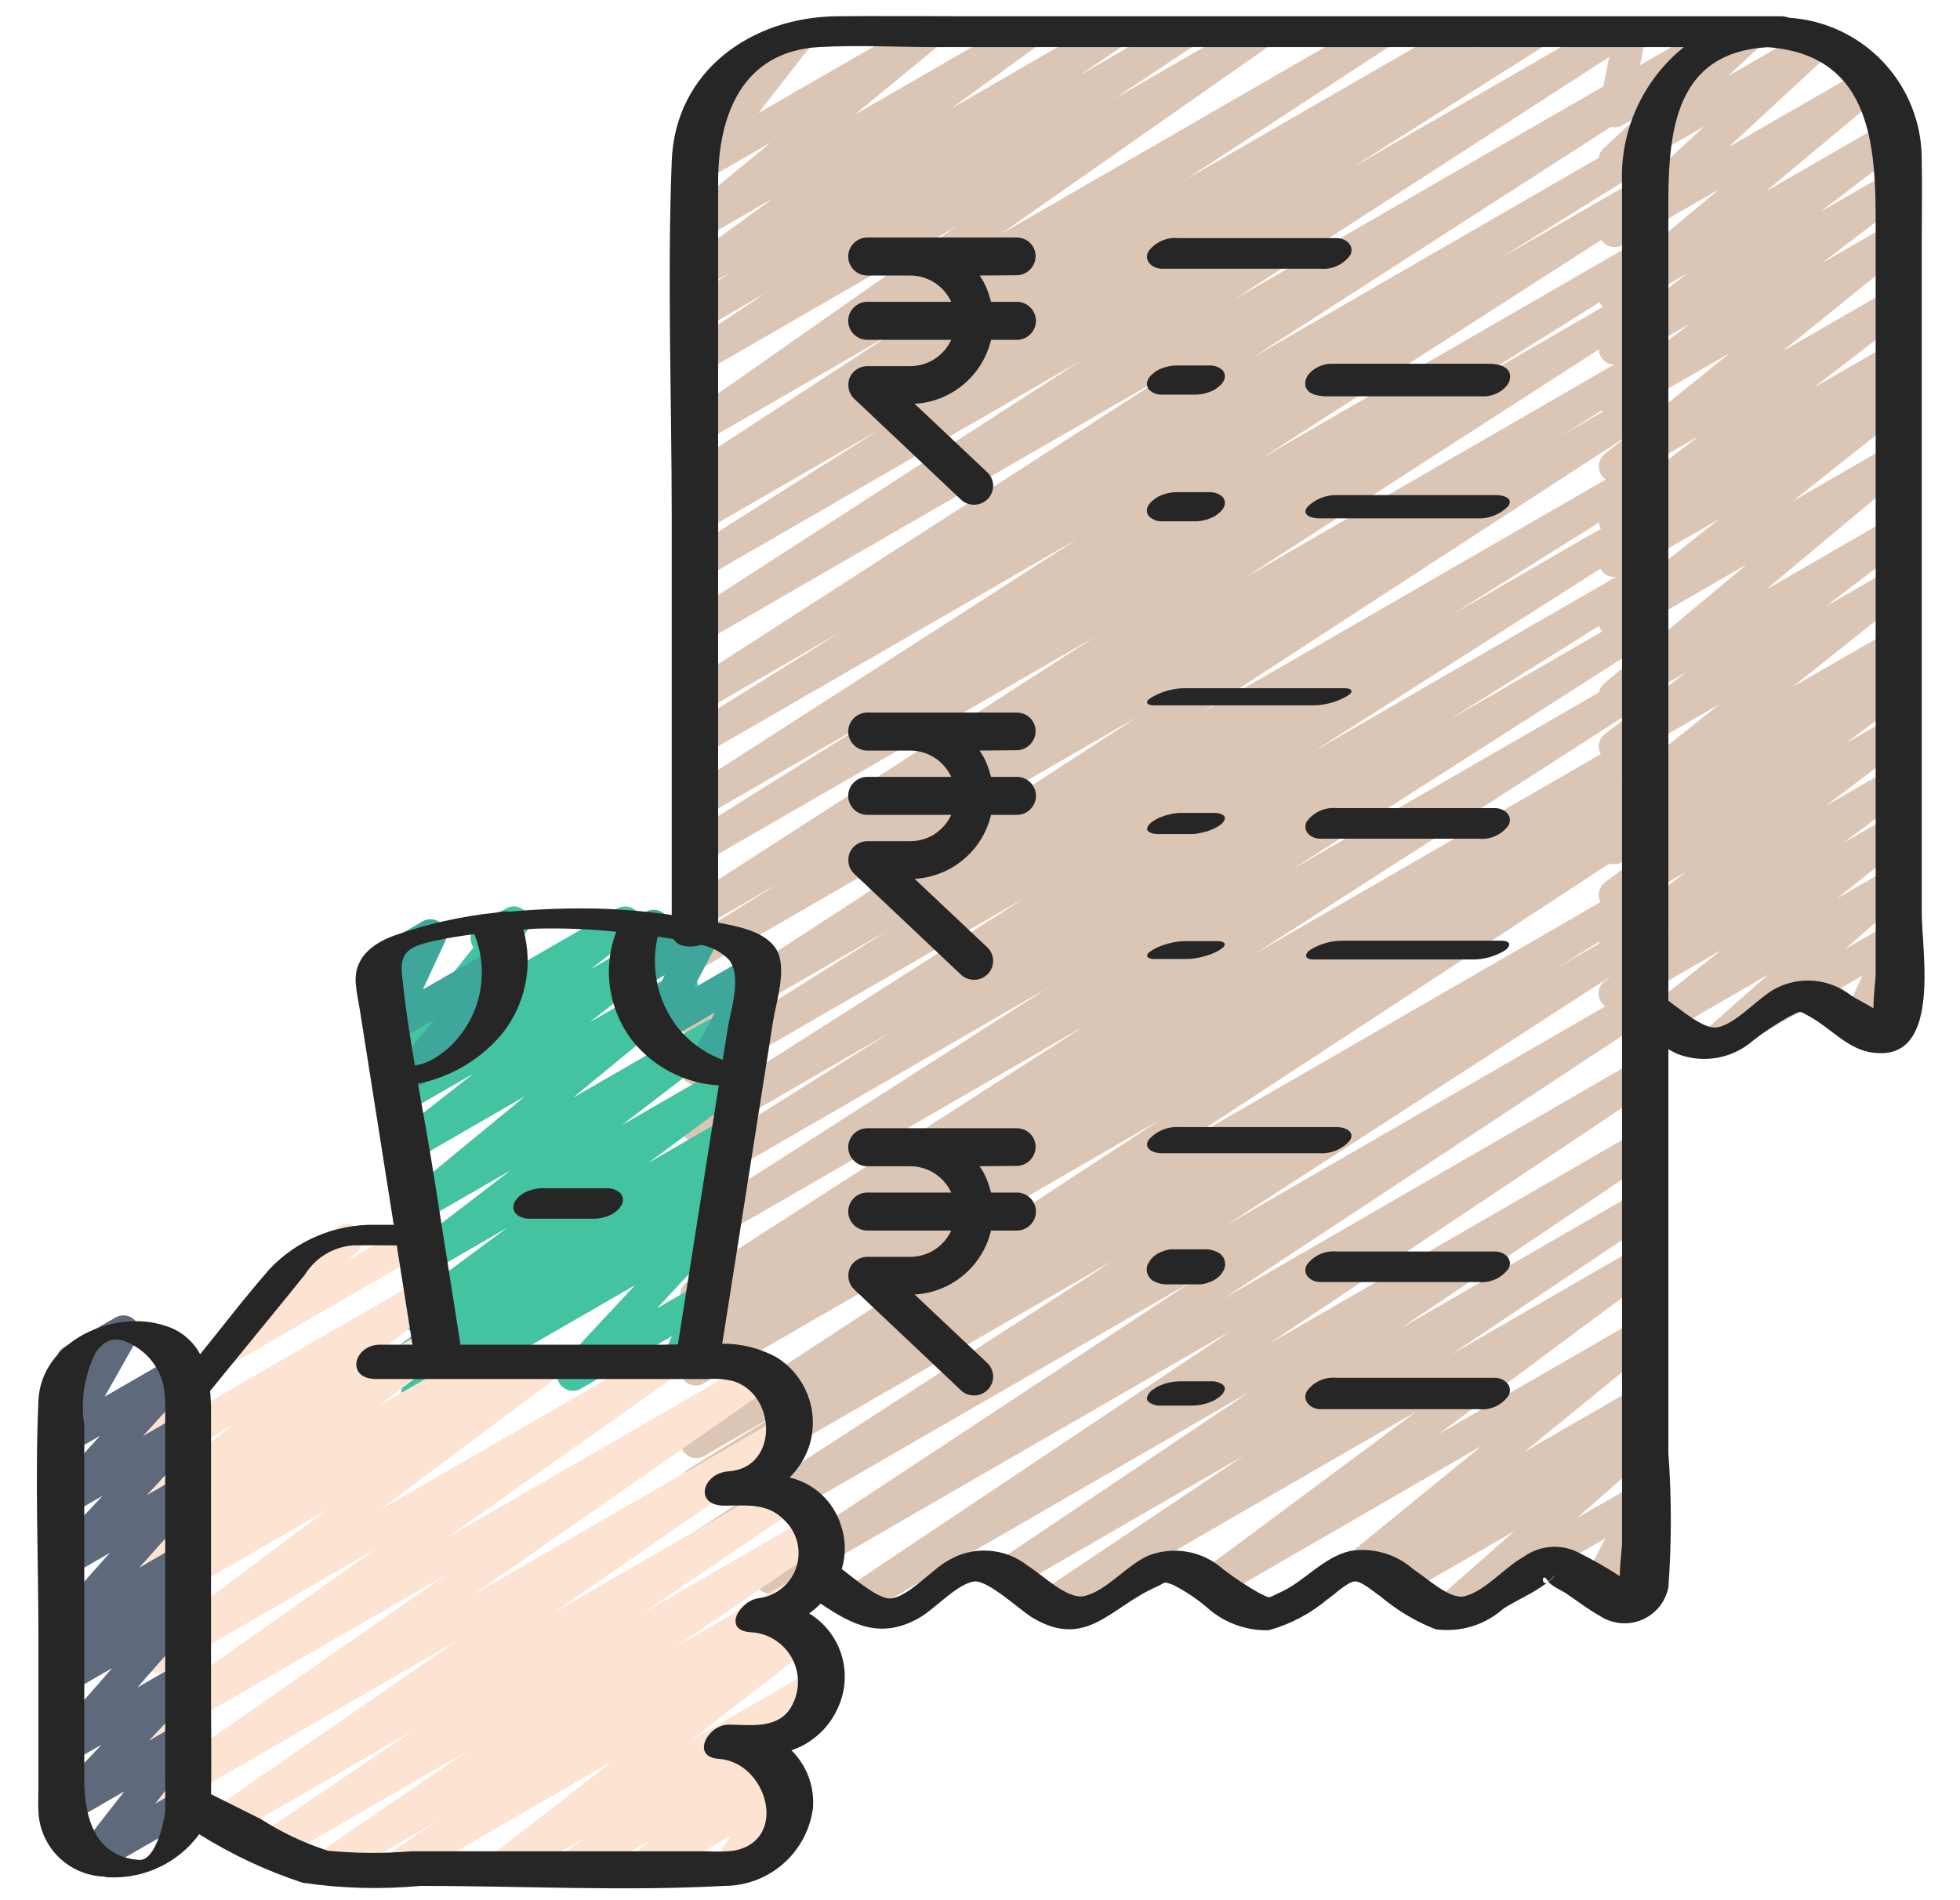 <svg width="33" height="32" viewBox="0 0 33 32" fill="none" xmlns="http://www.w3.org/2000/svg">
    <g clip-path="url(#clip0_1_1272)">
        <path d="M28.889 17.814C28.835 17.814 28.782 17.797 28.737 17.767C28.692 17.736 28.658 17.692 28.639 17.642C28.62 17.591 28.616 17.535 28.629 17.483C28.642 17.43 28.671 17.383 28.712 17.347L29.773 16.412L28.09 17.387C28.032 17.42 27.964 17.43 27.898 17.415C27.833 17.4 27.776 17.361 27.738 17.305C27.7 17.25 27.685 17.182 27.695 17.116C27.705 17.05 27.739 16.989 27.791 16.947L28.983 15.999L27.316 16.96C27.257 16.994 27.187 17.005 27.121 16.989C27.055 16.974 26.997 16.933 26.959 16.876C26.922 16.819 26.907 16.75 26.919 16.683C26.931 16.616 26.968 16.556 27.023 16.515L28.112 15.705L27.316 16.165C27.257 16.198 27.189 16.207 27.123 16.191C27.058 16.175 27.001 16.136 26.964 16.079C26.927 16.023 26.912 15.956 26.923 15.889C26.934 15.823 26.969 15.763 27.022 15.722L28.393 14.679L27.316 15.302C27.257 15.335 27.188 15.345 27.122 15.329C27.056 15.313 26.999 15.273 26.962 15.216C26.924 15.16 26.91 15.091 26.922 15.024C26.933 14.957 26.97 14.898 27.024 14.857L28.061 14.088L27.314 14.518C27.255 14.552 27.185 14.562 27.118 14.546C27.052 14.53 26.994 14.489 26.957 14.432C26.92 14.374 26.906 14.304 26.919 14.237C26.932 14.17 26.97 14.11 27.026 14.07L27.488 13.737L27.314 13.837C27.256 13.87 27.188 13.879 27.123 13.864C27.058 13.849 27.001 13.809 26.964 13.754C26.926 13.699 26.911 13.632 26.92 13.566C26.93 13.5 26.964 13.44 27.016 13.398L28.957 11.856L27.314 12.804C27.256 12.837 27.187 12.846 27.122 12.83C27.056 12.814 27 12.774 26.962 12.719C26.925 12.662 26.911 12.595 26.921 12.528C26.932 12.462 26.968 12.402 27.021 12.361L28.397 11.316L27.316 11.942C27.258 11.975 27.19 11.985 27.125 11.971C27.06 11.956 27.003 11.918 26.965 11.863C26.926 11.808 26.91 11.741 26.919 11.675C26.928 11.609 26.961 11.549 27.012 11.506L29.412 9.503L27.316 10.712C27.258 10.744 27.189 10.754 27.125 10.739C27.06 10.723 27.003 10.684 26.965 10.629C26.928 10.574 26.912 10.507 26.922 10.44C26.932 10.374 26.966 10.314 27.017 10.272L28.949 8.739L27.316 9.682C27.257 9.716 27.187 9.726 27.12 9.71C27.053 9.694 26.995 9.653 26.958 9.596C26.921 9.538 26.908 9.469 26.92 9.401C26.933 9.334 26.971 9.274 27.027 9.234L27.479 8.91L27.316 9.003C27.258 9.036 27.189 9.046 27.123 9.03C27.058 9.015 27.001 8.975 26.964 8.919C26.926 8.863 26.911 8.795 26.922 8.729C26.933 8.663 26.968 8.603 27.021 8.561L28.6 7.345L27.316 8.086C27.258 8.119 27.19 8.129 27.125 8.114C27.06 8.099 27.003 8.06 26.965 8.005C26.928 7.95 26.912 7.883 26.921 7.817C26.93 7.751 26.964 7.691 27.015 7.648L29.131 5.942L27.316 6.987C27.258 7.019 27.189 7.029 27.124 7.013C27.058 6.997 27.002 6.957 26.965 6.901C26.927 6.846 26.913 6.778 26.923 6.712C26.934 6.645 26.969 6.586 27.022 6.544L28.462 5.446L27.316 6.107C27.258 6.14 27.189 6.15 27.123 6.134C27.057 6.119 27 6.079 26.963 6.023C26.925 5.967 26.911 5.899 26.922 5.832C26.932 5.766 26.968 5.706 27.021 5.664L28.415 4.601L27.316 5.234C27.259 5.266 27.191 5.275 27.128 5.26C27.064 5.245 27.008 5.207 26.97 5.153C26.933 5.099 26.916 5.034 26.924 4.969C26.931 4.904 26.963 4.844 27.012 4.8L28.945 3.187L27.316 4.126C27.259 4.159 27.192 4.169 27.128 4.156C27.064 4.143 27.007 4.106 26.968 4.053C26.929 4 26.91 3.935 26.917 3.87C26.923 3.804 26.953 3.743 27.002 3.699L28.7 2.123L27.316 2.923C27.259 2.957 27.192 2.968 27.128 2.955C27.063 2.942 27.005 2.905 26.966 2.852C26.927 2.799 26.909 2.733 26.915 2.668C26.922 2.602 26.952 2.541 27.001 2.497L27.581 1.957L27.314 2.11C27.27 2.136 27.219 2.148 27.168 2.145C27.117 2.143 27.067 2.126 27.026 2.096C26.984 2.066 26.952 2.025 26.933 1.977C26.915 1.929 26.91 1.877 26.92 1.827L27.095 0.954C27.047 0.937 27.005 0.907 26.973 0.867C26.942 0.827 26.923 0.779 26.918 0.728C26.913 0.677 26.923 0.626 26.946 0.581C26.97 0.535 27.005 0.498 27.049 0.472L27.316 0.32C27.361 0.295 27.412 0.283 27.463 0.285C27.514 0.288 27.563 0.305 27.605 0.335C27.647 0.364 27.679 0.406 27.698 0.454C27.717 0.501 27.722 0.554 27.712 0.604L27.56 1.355L29.354 0.32C29.41 0.287 29.477 0.276 29.542 0.29C29.606 0.303 29.663 0.34 29.702 0.393C29.741 0.445 29.759 0.511 29.753 0.576C29.747 0.642 29.716 0.702 29.668 0.747L29.088 1.286L30.487 0.48C30.544 0.448 30.611 0.437 30.675 0.451C30.739 0.464 30.796 0.501 30.835 0.554C30.873 0.606 30.891 0.671 30.885 0.737C30.879 0.802 30.849 0.862 30.802 0.907L29.103 2.478L31.358 1.177C31.416 1.144 31.483 1.133 31.549 1.148C31.613 1.162 31.671 1.201 31.709 1.255C31.747 1.31 31.763 1.377 31.755 1.443C31.746 1.509 31.713 1.569 31.662 1.612L29.727 3.226L31.742 2.064C31.8 2.03 31.87 2.02 31.936 2.035C32.002 2.051 32.059 2.091 32.097 2.147C32.135 2.203 32.149 2.272 32.138 2.339C32.127 2.406 32.091 2.466 32.037 2.507L30.644 3.57L31.817 2.893C31.876 2.861 31.945 2.851 32.01 2.867C32.075 2.883 32.132 2.923 32.169 2.979C32.206 3.034 32.221 3.102 32.21 3.168C32.2 3.234 32.164 3.294 32.112 3.336L30.672 4.433L31.819 3.771C31.877 3.738 31.945 3.728 32.011 3.743C32.076 3.757 32.133 3.796 32.172 3.852C32.209 3.907 32.225 3.975 32.215 4.041C32.206 4.107 32.172 4.168 32.119 4.21L30.004 5.92L31.817 4.873C31.875 4.84 31.944 4.83 32.01 4.846C32.075 4.861 32.132 4.901 32.169 4.957C32.207 5.013 32.222 5.081 32.211 5.147C32.2 5.213 32.165 5.273 32.112 5.315L30.532 6.531L31.817 5.79C31.876 5.757 31.946 5.748 32.011 5.764C32.077 5.78 32.134 5.821 32.171 5.878C32.208 5.935 32.222 6.004 32.21 6.07C32.198 6.137 32.16 6.197 32.106 6.237L31.654 6.562L31.817 6.469C31.875 6.436 31.944 6.426 32.008 6.442C32.073 6.457 32.13 6.496 32.168 6.551C32.205 6.606 32.221 6.674 32.211 6.74C32.201 6.806 32.167 6.866 32.116 6.908L30.183 8.441L31.817 7.498C31.875 7.466 31.943 7.456 32.008 7.471C32.072 7.485 32.129 7.524 32.167 7.578C32.205 7.632 32.221 7.699 32.213 7.765C32.205 7.83 32.172 7.891 32.121 7.934L29.727 9.935L31.82 8.726C31.878 8.693 31.947 8.684 32.013 8.7C32.078 8.716 32.135 8.756 32.172 8.812C32.209 8.868 32.224 8.936 32.213 9.002C32.202 9.068 32.166 9.128 32.114 9.169L30.736 10.214L31.819 9.589C31.877 9.556 31.945 9.547 32.01 9.562C32.075 9.577 32.132 9.617 32.169 9.672C32.207 9.727 32.222 9.794 32.213 9.86C32.203 9.926 32.169 9.986 32.117 10.028L30.173 11.574L31.819 10.624C31.878 10.589 31.948 10.579 32.015 10.595C32.082 10.611 32.14 10.652 32.177 10.71C32.214 10.767 32.228 10.837 32.215 10.904C32.202 10.972 32.164 11.031 32.108 11.071L31.649 11.401L31.819 11.303C31.878 11.27 31.947 11.26 32.013 11.276C32.079 11.292 32.136 11.332 32.174 11.389C32.211 11.445 32.225 11.514 32.214 11.581C32.202 11.647 32.165 11.707 32.111 11.748L31.074 12.518L31.821 12.088C31.879 12.055 31.948 12.046 32.014 12.061C32.079 12.077 32.136 12.117 32.173 12.173C32.21 12.229 32.225 12.297 32.214 12.364C32.203 12.43 32.167 12.49 32.114 12.531L30.74 13.57L31.819 12.948C31.878 12.915 31.947 12.905 32.013 12.921C32.079 12.936 32.136 12.977 32.174 13.033C32.211 13.09 32.225 13.159 32.214 13.225C32.202 13.292 32.165 13.352 32.111 13.393L31.024 14.202L31.82 13.743C31.878 13.71 31.947 13.7 32.012 13.715C32.077 13.73 32.134 13.769 32.172 13.825C32.21 13.88 32.225 13.948 32.215 14.014C32.206 14.081 32.171 14.141 32.119 14.183L30.927 15.131L31.82 14.616C31.877 14.582 31.945 14.572 32.009 14.586C32.074 14.6 32.131 14.637 32.17 14.691C32.209 14.745 32.226 14.811 32.218 14.877C32.211 14.942 32.179 15.003 32.13 15.047L31.069 15.981L31.82 15.548C31.869 15.52 31.925 15.509 31.981 15.516C32.037 15.522 32.089 15.546 32.131 15.584C32.172 15.622 32.2 15.672 32.212 15.727C32.223 15.783 32.216 15.84 32.193 15.891L31.872 16.587C31.934 16.568 32.002 16.572 32.061 16.599C32.12 16.627 32.168 16.675 32.194 16.735C32.22 16.794 32.224 16.862 32.204 16.924C32.184 16.986 32.142 17.039 32.085 17.072L31.413 17.46C31.364 17.487 31.307 17.499 31.252 17.492C31.196 17.486 31.143 17.462 31.102 17.424C31.061 17.386 31.032 17.336 31.021 17.281C31.01 17.226 31.016 17.169 31.039 17.118L31.359 16.428L29.024 17.777C28.983 17.801 28.937 17.814 28.889 17.814Z" fill="#DBC5B5"/>
        <path d="M24.36 27.408C24.306 27.408 24.253 27.391 24.208 27.361C24.164 27.33 24.13 27.286 24.111 27.235C24.092 27.185 24.088 27.13 24.102 27.077C24.115 27.024 24.143 26.977 24.184 26.941L25.496 25.786L23.64 26.857C23.581 26.89 23.512 26.899 23.447 26.882C23.381 26.866 23.325 26.826 23.288 26.769C23.251 26.713 23.237 26.644 23.249 26.578C23.26 26.512 23.297 26.452 23.35 26.411L23.404 26.373L23.058 26.573C23 26.606 22.932 26.616 22.867 26.601C22.801 26.586 22.744 26.548 22.706 26.493C22.668 26.438 22.652 26.371 22.662 26.304C22.671 26.238 22.705 26.178 22.756 26.136L24.947 24.349L20.517 26.909C20.458 26.943 20.389 26.954 20.322 26.938C20.256 26.922 20.198 26.882 20.161 26.825C20.123 26.768 20.109 26.699 20.121 26.632C20.133 26.565 20.17 26.505 20.224 26.465L23.851 23.768L17.824 27.246C17.765 27.279 17.694 27.289 17.628 27.272C17.561 27.255 17.504 27.212 17.468 27.154C17.431 27.096 17.419 27.026 17.433 26.959C17.447 26.892 17.486 26.832 17.543 26.794L20.946 24.511L17.072 26.747C17.013 26.78 16.942 26.789 16.876 26.772C16.81 26.755 16.753 26.713 16.717 26.655C16.681 26.597 16.668 26.528 16.682 26.461C16.695 26.394 16.734 26.335 16.79 26.296L21.049 23.433L14.542 27.191C14.482 27.225 14.412 27.235 14.345 27.218C14.278 27.201 14.22 27.158 14.184 27.1C14.148 27.041 14.135 26.971 14.15 26.903C14.164 26.836 14.204 26.777 14.261 26.738L20.746 22.4L13.106 26.811C13.046 26.844 12.976 26.852 12.91 26.835C12.844 26.818 12.787 26.776 12.751 26.718C12.714 26.66 12.702 26.59 12.716 26.523C12.73 26.456 12.769 26.397 12.825 26.358L20.062 21.585L11.848 26.325C11.788 26.358 11.718 26.366 11.652 26.349C11.586 26.331 11.529 26.288 11.494 26.23C11.458 26.172 11.446 26.102 11.46 26.035C11.475 25.968 11.514 25.91 11.571 25.871L18.751 21.222L11.85 25.209C11.789 25.243 11.717 25.252 11.65 25.234C11.583 25.216 11.525 25.173 11.49 25.113C11.454 25.053 11.443 24.982 11.459 24.915C11.475 24.847 11.517 24.788 11.576 24.751L13.19 23.75L11.85 24.523C11.79 24.555 11.72 24.563 11.654 24.545C11.589 24.527 11.533 24.485 11.497 24.427C11.462 24.37 11.45 24.301 11.463 24.234C11.477 24.168 11.515 24.109 11.571 24.07L19.544 18.852L11.85 23.294C11.789 23.331 11.716 23.341 11.648 23.324C11.579 23.306 11.52 23.263 11.484 23.202C11.448 23.141 11.437 23.069 11.454 23C11.472 22.931 11.516 22.872 11.576 22.836L11.799 22.7C11.738 22.72 11.67 22.716 11.611 22.69C11.551 22.664 11.503 22.617 11.476 22.558C11.448 22.499 11.444 22.432 11.462 22.37C11.481 22.308 11.521 22.254 11.576 22.22L12.185 21.846L11.85 22.04C11.789 22.073 11.719 22.081 11.652 22.064C11.586 22.046 11.529 22.003 11.493 21.945C11.458 21.886 11.446 21.816 11.46 21.749C11.475 21.682 11.515 21.623 11.572 21.585L18.263 17.275L11.85 20.977C11.789 21.009 11.719 21.017 11.653 20.999C11.588 20.981 11.531 20.939 11.496 20.881C11.46 20.822 11.449 20.753 11.463 20.686C11.477 20.619 11.517 20.561 11.573 20.522L17.653 16.629L11.85 19.983C11.789 20.018 11.717 20.028 11.649 20.01C11.582 19.993 11.524 19.949 11.488 19.889C11.452 19.829 11.441 19.758 11.457 19.69C11.473 19.622 11.516 19.563 11.575 19.526L15.026 17.364L11.85 19.197C11.789 19.23 11.719 19.238 11.653 19.22C11.587 19.202 11.53 19.16 11.494 19.101C11.459 19.043 11.447 18.973 11.462 18.906C11.477 18.839 11.517 18.78 11.573 18.742L17.28 15.105L11.85 18.24C11.789 18.273 11.719 18.281 11.652 18.263C11.586 18.245 11.529 18.202 11.494 18.143C11.459 18.084 11.447 18.014 11.462 17.947C11.477 17.88 11.518 17.822 11.575 17.784L14.965 15.66L11.849 17.459C11.789 17.491 11.719 17.499 11.653 17.481C11.588 17.463 11.531 17.421 11.495 17.363C11.46 17.305 11.448 17.236 11.462 17.169C11.476 17.102 11.515 17.044 11.571 17.005L19.157 12.068L11.85 16.286C11.79 16.319 11.719 16.326 11.653 16.308C11.587 16.29 11.531 16.247 11.496 16.188C11.46 16.129 11.449 16.059 11.464 15.993C11.479 15.926 11.52 15.867 11.576 15.829L13.135 14.862L11.85 15.604C11.79 15.639 11.719 15.648 11.652 15.631C11.584 15.613 11.527 15.571 11.491 15.511C11.454 15.452 11.443 15.382 11.458 15.314C11.473 15.246 11.514 15.187 11.572 15.149L18.442 10.72L11.849 14.523C11.789 14.556 11.718 14.564 11.652 14.546C11.585 14.528 11.529 14.485 11.493 14.426C11.458 14.367 11.447 14.297 11.462 14.23C11.477 14.163 11.517 14.105 11.574 14.067L14.763 12.072L11.849 13.754C11.789 13.787 11.718 13.796 11.652 13.778C11.585 13.761 11.528 13.718 11.493 13.659C11.457 13.601 11.445 13.53 11.46 13.463C11.475 13.396 11.515 13.338 11.572 13.299L18.147 9.072L11.849 12.708C11.789 12.741 11.717 12.75 11.651 12.732C11.584 12.714 11.527 12.671 11.492 12.611C11.456 12.552 11.445 12.482 11.46 12.414C11.476 12.347 11.517 12.288 11.575 12.251L14.17 10.634L11.849 11.973C11.789 12.005 11.719 12.012 11.654 11.994C11.588 11.976 11.532 11.934 11.496 11.876C11.461 11.818 11.449 11.749 11.463 11.682C11.477 11.616 11.516 11.557 11.572 11.518L19.728 6.265L11.849 10.813C11.789 10.845 11.719 10.854 11.653 10.836C11.587 10.818 11.53 10.776 11.494 10.718C11.459 10.659 11.447 10.589 11.461 10.523C11.475 10.456 11.515 10.397 11.571 10.358L18.188 6.08L11.849 9.74C11.789 9.773 11.718 9.782 11.651 9.764C11.585 9.746 11.528 9.704 11.492 9.645C11.457 9.586 11.445 9.515 11.46 9.448C11.475 9.381 11.516 9.322 11.573 9.284L14.797 7.241L11.849 8.943C11.789 8.976 11.717 8.985 11.651 8.967C11.584 8.949 11.527 8.906 11.492 8.847C11.456 8.787 11.445 8.717 11.46 8.649C11.476 8.582 11.517 8.524 11.575 8.486L11.799 8.346C11.738 8.366 11.671 8.364 11.611 8.338C11.551 8.313 11.503 8.267 11.475 8.208C11.447 8.15 11.441 8.083 11.458 8.021C11.476 7.958 11.515 7.904 11.57 7.869L15.02 5.615L11.849 7.445C11.79 7.479 11.719 7.489 11.653 7.472C11.587 7.456 11.529 7.414 11.492 7.357C11.456 7.299 11.443 7.23 11.456 7.163C11.469 7.095 11.507 7.036 11.563 6.996L16.1 3.816L11.849 6.269C11.789 6.303 11.718 6.313 11.651 6.296C11.585 6.279 11.527 6.237 11.491 6.178C11.454 6.12 11.442 6.049 11.456 5.982C11.471 5.914 11.511 5.855 11.568 5.817L12.904 4.926L11.849 5.535C11.789 5.568 11.719 5.577 11.653 5.56C11.587 5.543 11.53 5.501 11.494 5.443C11.457 5.385 11.445 5.315 11.459 5.248C11.472 5.182 11.511 5.122 11.567 5.083L12.318 4.575L11.849 4.846C11.79 4.88 11.72 4.89 11.654 4.874C11.588 4.858 11.531 4.817 11.493 4.76C11.457 4.703 11.443 4.634 11.455 4.567C11.467 4.5 11.504 4.44 11.559 4.4L13.028 3.333L11.849 4.013C11.791 4.046 11.723 4.055 11.659 4.04C11.594 4.025 11.538 3.987 11.5 3.932C11.462 3.878 11.446 3.811 11.455 3.746C11.463 3.68 11.496 3.62 11.547 3.577L12.983 2.396L11.849 3.051C11.795 3.082 11.733 3.094 11.672 3.083C11.611 3.073 11.555 3.042 11.514 2.995C11.474 2.949 11.45 2.889 11.449 2.827C11.447 2.765 11.467 2.705 11.505 2.656L12.37 1.547C12.339 1.566 12.305 1.579 12.27 1.585C12.234 1.591 12.198 1.589 12.163 1.581C12.128 1.572 12.095 1.557 12.066 1.535C12.038 1.513 12.014 1.486 11.996 1.455C11.978 1.424 11.966 1.39 11.962 1.354C11.957 1.318 11.96 1.282 11.97 1.247C11.98 1.213 11.997 1.181 12.02 1.153C12.043 1.125 12.071 1.102 12.103 1.085L13.289 0.402C13.342 0.371 13.405 0.36 13.466 0.37C13.527 0.38 13.583 0.411 13.624 0.458C13.664 0.504 13.688 0.564 13.689 0.626C13.691 0.687 13.671 0.748 13.633 0.797L12.767 1.905L15.516 0.32C15.573 0.287 15.642 0.277 15.706 0.292C15.771 0.307 15.828 0.345 15.866 0.4C15.904 0.455 15.92 0.521 15.912 0.587C15.903 0.653 15.87 0.714 15.819 0.756L14.382 1.937L17.185 0.32C17.244 0.286 17.314 0.277 17.38 0.293C17.446 0.309 17.503 0.349 17.54 0.407C17.578 0.464 17.591 0.533 17.579 0.599C17.567 0.666 17.53 0.726 17.475 0.766L16.007 1.833L18.627 0.32C18.686 0.287 18.756 0.279 18.822 0.296C18.888 0.313 18.945 0.355 18.981 0.412C19.017 0.47 19.03 0.539 19.016 0.606C19.003 0.673 18.965 0.732 18.909 0.771L18.16 1.278L19.819 0.32C19.879 0.287 19.949 0.279 20.015 0.296C20.081 0.314 20.137 0.355 20.173 0.413C20.209 0.471 20.222 0.541 20.208 0.607C20.195 0.674 20.156 0.733 20.1 0.772L18.762 1.663L21.091 0.32C21.151 0.287 21.22 0.277 21.286 0.294C21.352 0.31 21.41 0.351 21.446 0.409C21.483 0.466 21.496 0.535 21.484 0.602C21.471 0.669 21.433 0.729 21.378 0.769L16.841 3.947L23.127 0.32C23.187 0.287 23.258 0.278 23.324 0.296C23.39 0.313 23.447 0.356 23.483 0.414C23.519 0.472 23.531 0.542 23.517 0.609C23.503 0.676 23.463 0.735 23.406 0.774L19.956 3.028L24.647 0.32C24.708 0.287 24.778 0.279 24.845 0.297C24.911 0.315 24.968 0.358 25.003 0.417C25.038 0.476 25.05 0.546 25.035 0.613C25.02 0.68 24.979 0.739 24.922 0.777L24.843 0.827L25.72 0.32C25.781 0.287 25.851 0.279 25.917 0.297C25.983 0.315 26.04 0.358 26.076 0.416C26.111 0.475 26.123 0.545 26.108 0.612C26.093 0.678 26.053 0.737 25.997 0.775L22.768 2.821L27.102 0.32C27.162 0.287 27.233 0.279 27.299 0.297C27.365 0.315 27.421 0.357 27.457 0.415C27.493 0.474 27.505 0.543 27.49 0.61C27.476 0.677 27.437 0.736 27.38 0.774L20.767 5.05L28.96 0.32C29.02 0.287 29.09 0.279 29.156 0.297C29.222 0.315 29.279 0.357 29.315 0.415C29.35 0.474 29.362 0.543 29.348 0.61C29.334 0.677 29.294 0.736 29.238 0.774L21.081 6.027L27.576 2.277C27.637 2.244 27.708 2.236 27.774 2.253C27.841 2.271 27.898 2.315 27.934 2.374C27.969 2.433 27.98 2.504 27.965 2.571C27.949 2.638 27.908 2.697 27.851 2.734L25.259 4.349L27.552 3.027C27.612 2.994 27.683 2.985 27.749 3.003C27.815 3.02 27.872 3.063 27.908 3.122C27.944 3.18 27.956 3.25 27.941 3.317C27.926 3.384 27.886 3.443 27.829 3.482L21.25 7.711L27.551 4.074C27.612 4.041 27.682 4.033 27.749 4.051C27.815 4.069 27.872 4.112 27.907 4.171C27.942 4.229 27.954 4.3 27.939 4.367C27.924 4.434 27.883 4.492 27.826 4.53L24.637 6.525L27.551 4.843C27.612 4.808 27.683 4.799 27.75 4.816C27.817 4.834 27.875 4.876 27.911 4.935C27.947 4.995 27.959 5.065 27.943 5.133C27.928 5.201 27.887 5.26 27.829 5.298L20.958 9.729L27.551 5.923C27.612 5.889 27.683 5.879 27.751 5.897C27.818 5.915 27.875 5.959 27.911 6.018C27.947 6.078 27.958 6.149 27.942 6.217C27.926 6.284 27.884 6.343 27.825 6.38L26.267 7.347L27.551 6.605C27.611 6.573 27.681 6.565 27.747 6.583C27.813 6.601 27.869 6.643 27.905 6.701C27.94 6.759 27.952 6.828 27.939 6.895C27.924 6.962 27.886 7.02 27.83 7.059L20.244 11.996L27.55 7.778C27.611 7.745 27.681 7.737 27.747 7.755C27.814 7.773 27.87 7.816 27.906 7.875C27.941 7.933 27.953 8.004 27.938 8.071C27.922 8.138 27.882 8.196 27.825 8.234L24.442 10.354L27.551 8.559C27.612 8.526 27.682 8.518 27.748 8.536C27.814 8.554 27.871 8.597 27.906 8.655C27.942 8.714 27.954 8.784 27.939 8.851C27.924 8.917 27.884 8.976 27.828 9.014L22.124 12.65L27.552 9.516C27.612 9.484 27.683 9.475 27.749 9.494C27.815 9.512 27.872 9.554 27.907 9.613C27.943 9.672 27.954 9.742 27.939 9.809C27.924 9.876 27.884 9.935 27.827 9.973L24.375 12.136L27.552 10.301C27.612 10.268 27.683 10.259 27.75 10.276C27.817 10.294 27.874 10.337 27.91 10.396C27.946 10.455 27.957 10.525 27.942 10.593C27.927 10.66 27.886 10.719 27.829 10.757L21.74 14.65L27.553 11.296C27.614 11.262 27.684 11.254 27.751 11.271C27.817 11.289 27.874 11.332 27.91 11.39C27.945 11.449 27.957 11.519 27.942 11.586C27.928 11.653 27.888 11.712 27.831 11.75L21.143 16.053L27.552 12.353C27.612 12.32 27.683 12.312 27.75 12.33C27.816 12.349 27.873 12.392 27.908 12.451C27.943 12.51 27.954 12.58 27.939 12.648C27.923 12.714 27.883 12.773 27.825 12.811L27.216 13.184L27.552 12.99C27.613 12.954 27.685 12.944 27.754 12.961C27.822 12.978 27.881 13.022 27.918 13.083C27.954 13.144 27.964 13.216 27.947 13.285C27.93 13.354 27.886 13.412 27.825 13.449L27.602 13.585C27.663 13.565 27.73 13.568 27.79 13.593C27.849 13.618 27.898 13.665 27.926 13.723C27.954 13.781 27.96 13.848 27.942 13.91C27.925 13.973 27.885 14.027 27.831 14.062L19.855 19.286L27.552 14.842C27.613 14.808 27.684 14.799 27.752 14.817C27.819 14.835 27.877 14.878 27.912 14.938C27.948 14.997 27.959 15.069 27.943 15.136C27.927 15.204 27.885 15.262 27.826 15.3L26.212 16.3L27.552 15.527C27.613 15.493 27.684 15.483 27.751 15.501C27.818 15.518 27.876 15.561 27.912 15.62C27.948 15.679 27.96 15.75 27.945 15.817C27.929 15.885 27.888 15.944 27.83 15.982L20.65 20.63L27.552 16.645C27.612 16.612 27.683 16.603 27.75 16.62C27.816 16.637 27.873 16.68 27.91 16.738C27.946 16.796 27.958 16.867 27.943 16.934C27.929 17.001 27.889 17.06 27.832 17.099L20.599 21.87L27.552 17.855C27.612 17.821 27.683 17.812 27.75 17.829C27.817 17.846 27.875 17.888 27.911 17.947C27.947 18.005 27.959 18.076 27.945 18.143C27.931 18.21 27.891 18.27 27.834 18.308L21.344 22.643L27.552 19.059C27.612 19.024 27.683 19.014 27.75 19.031C27.818 19.047 27.876 19.09 27.912 19.148C27.949 19.207 27.961 19.278 27.947 19.345C27.932 19.413 27.892 19.472 27.835 19.511L23.578 22.372L27.553 20.079C27.613 20.047 27.682 20.038 27.748 20.056C27.814 20.073 27.87 20.115 27.906 20.172C27.942 20.23 27.955 20.299 27.941 20.366C27.928 20.432 27.89 20.491 27.835 20.531L24.43 22.814L27.553 21.012C27.612 20.978 27.681 20.968 27.747 20.984C27.813 21 27.87 21.041 27.908 21.097C27.945 21.154 27.959 21.222 27.948 21.289C27.936 21.356 27.899 21.416 27.845 21.457L24.219 24.153L27.55 22.23C27.608 22.197 27.677 22.187 27.742 22.201C27.807 22.216 27.864 22.255 27.902 22.31C27.94 22.365 27.956 22.432 27.947 22.498C27.937 22.564 27.904 22.625 27.852 22.667L25.662 24.453L27.553 23.36C27.612 23.326 27.682 23.317 27.748 23.333C27.814 23.349 27.871 23.39 27.908 23.447C27.945 23.503 27.959 23.573 27.947 23.639C27.935 23.706 27.898 23.766 27.843 23.806L27.647 23.948C27.695 23.941 27.744 23.948 27.79 23.966C27.834 23.985 27.874 24.016 27.903 24.055C27.941 24.109 27.959 24.175 27.951 24.241C27.944 24.306 27.912 24.367 27.862 24.411L26.551 25.565L27.553 24.987C27.603 24.958 27.661 24.946 27.718 24.953C27.775 24.96 27.829 24.985 27.87 25.025C27.912 25.065 27.94 25.117 27.949 25.174C27.959 25.231 27.949 25.29 27.923 25.341L27.549 26.059H27.553C27.615 26.024 27.687 26.015 27.755 26.033C27.823 26.052 27.881 26.096 27.916 26.157C27.951 26.218 27.961 26.291 27.943 26.359C27.925 26.427 27.881 26.485 27.82 26.521L27.024 26.979C26.974 27.008 26.917 27.02 26.86 27.013C26.802 27.006 26.749 26.98 26.707 26.941C26.666 26.901 26.638 26.849 26.629 26.792C26.619 26.735 26.628 26.677 26.655 26.626L27.028 25.908L24.494 27.371C24.453 27.395 24.407 27.408 24.36 27.408Z" fill="#DBC5B5"/>
        <path d="M7.024 23.722C6.967 23.722 6.911 23.704 6.866 23.671C6.82 23.637 6.786 23.59 6.769 23.536C6.751 23.482 6.752 23.424 6.77 23.37C6.788 23.316 6.823 23.27 6.869 23.237L7.368 22.884L7.088 23.044C7.029 23.079 6.958 23.088 6.891 23.072C6.825 23.056 6.767 23.014 6.73 22.956C6.693 22.898 6.68 22.828 6.694 22.761C6.707 22.694 6.746 22.634 6.802 22.595L7.069 22.409C7.009 22.427 6.944 22.423 6.887 22.398C6.829 22.373 6.782 22.328 6.754 22.272C6.726 22.216 6.719 22.152 6.734 22.091C6.748 22.03 6.784 21.976 6.834 21.939L8.537 20.677L7.182 21.462C7.124 21.495 7.055 21.505 6.989 21.489C6.924 21.473 6.867 21.433 6.829 21.377C6.792 21.321 6.777 21.253 6.788 21.187C6.799 21.12 6.834 21.06 6.888 21.019L8.594 19.711L7.131 20.555C7.073 20.588 7.005 20.598 6.94 20.584C6.876 20.569 6.819 20.53 6.781 20.476C6.743 20.421 6.727 20.354 6.735 20.288C6.744 20.222 6.777 20.162 6.828 20.119L8.841 18.46L6.97 19.541C6.911 19.575 6.842 19.586 6.776 19.571C6.71 19.556 6.652 19.516 6.614 19.46C6.576 19.404 6.56 19.336 6.571 19.269C6.582 19.202 6.617 19.142 6.671 19.1L7.972 18.08L6.842 18.73C6.784 18.764 6.715 18.773 6.649 18.758C6.584 18.743 6.527 18.703 6.489 18.647C6.452 18.592 6.437 18.524 6.447 18.457C6.457 18.391 6.492 18.331 6.545 18.289L7.292 17.709L7.178 17.774C7.124 17.805 7.061 17.816 7 17.805C6.939 17.795 6.883 17.764 6.843 17.716C6.802 17.669 6.78 17.61 6.778 17.548C6.777 17.486 6.798 17.425 6.836 17.377L7.973 15.954C7.968 15.947 7.964 15.94 7.959 15.932C7.941 15.902 7.93 15.868 7.925 15.834C7.921 15.799 7.923 15.764 7.932 15.73C7.941 15.696 7.957 15.664 7.979 15.636C8 15.608 8.027 15.585 8.057 15.568L8.516 15.301C8.57 15.27 8.633 15.258 8.694 15.268C8.756 15.279 8.812 15.31 8.852 15.357C8.893 15.405 8.916 15.465 8.917 15.527C8.918 15.59 8.897 15.65 8.858 15.699L8.134 16.605L10.396 15.3C10.454 15.267 10.523 15.257 10.589 15.272C10.655 15.287 10.712 15.327 10.749 15.383C10.787 15.439 10.802 15.507 10.791 15.573C10.781 15.64 10.745 15.7 10.692 15.742L9.946 16.321L10.931 15.753C10.989 15.72 11.057 15.711 11.123 15.726C11.188 15.742 11.245 15.781 11.282 15.836C11.32 15.892 11.335 15.959 11.325 16.025C11.315 16.091 11.281 16.151 11.229 16.193L9.93 17.215L11.353 16.394C11.411 16.36 11.479 16.35 11.545 16.364C11.61 16.379 11.668 16.418 11.706 16.473C11.744 16.528 11.76 16.595 11.751 16.661C11.742 16.728 11.708 16.788 11.656 16.831L9.645 18.488L11.882 17.197C11.941 17.163 12.01 17.154 12.075 17.169C12.141 17.185 12.198 17.225 12.235 17.281C12.273 17.337 12.287 17.405 12.277 17.471C12.266 17.538 12.23 17.598 12.177 17.639L10.47 18.947L12.33 17.874C12.389 17.84 12.459 17.831 12.524 17.846C12.59 17.862 12.648 17.903 12.685 17.959C12.722 18.016 12.736 18.084 12.725 18.151C12.713 18.218 12.677 18.278 12.622 18.319L10.916 19.583L12.201 18.841C12.261 18.808 12.331 18.798 12.397 18.815C12.463 18.832 12.52 18.873 12.556 18.931C12.593 18.988 12.606 19.058 12.593 19.124C12.58 19.191 12.542 19.251 12.486 19.29L12.166 19.511C12.22 19.5 12.275 19.506 12.325 19.526C12.375 19.547 12.417 19.583 12.447 19.628C12.484 19.686 12.497 19.756 12.484 19.823C12.471 19.89 12.432 19.95 12.377 19.989L11.877 20.343L11.973 20.29C12.029 20.259 12.093 20.248 12.156 20.26C12.218 20.272 12.274 20.306 12.314 20.356C12.353 20.405 12.374 20.468 12.371 20.531C12.369 20.595 12.344 20.655 12.301 20.702L11.062 22.032L11.767 21.625C11.816 21.598 11.872 21.587 11.927 21.593C11.983 21.6 12.035 21.623 12.076 21.661C12.117 21.699 12.146 21.748 12.157 21.803C12.169 21.858 12.163 21.915 12.14 21.965L11.891 22.517C11.932 22.54 11.966 22.574 11.99 22.615C12.008 22.645 12.019 22.678 12.024 22.713C12.029 22.748 12.026 22.784 12.017 22.817C12.008 22.851 11.992 22.883 11.971 22.911C11.949 22.939 11.923 22.962 11.892 22.979L11.533 23.186C11.485 23.215 11.428 23.227 11.372 23.221C11.316 23.215 11.263 23.191 11.221 23.153C11.179 23.115 11.15 23.065 11.139 23.009C11.128 22.954 11.134 22.896 11.157 22.845L11.313 22.501L9.78 23.386C9.724 23.418 9.66 23.429 9.597 23.417C9.534 23.405 9.478 23.371 9.438 23.321C9.399 23.271 9.378 23.208 9.381 23.145C9.383 23.081 9.408 23.02 9.452 22.974L10.692 21.643L7.154 23.686C7.114 23.709 7.069 23.721 7.024 23.722Z" fill="#44C3A1"/>
        <path d="M11.835 18.249C11.788 18.249 11.743 18.237 11.703 18.214C11.663 18.191 11.629 18.158 11.605 18.119C11.582 18.079 11.569 18.034 11.568 17.988C11.567 17.941 11.578 17.896 11.6 17.855L12.037 17.05L11.157 17.558C11.107 17.586 11.05 17.598 10.992 17.591C10.935 17.584 10.882 17.559 10.84 17.52C10.798 17.48 10.77 17.428 10.761 17.371C10.751 17.314 10.76 17.256 10.787 17.204L11.192 16.422L10.811 16.642C10.762 16.669 10.707 16.681 10.652 16.676C10.597 16.671 10.544 16.649 10.503 16.612C10.461 16.576 10.431 16.527 10.418 16.474C10.405 16.42 10.409 16.363 10.43 16.312L10.584 15.927C10.563 15.909 10.545 15.887 10.531 15.863C10.496 15.801 10.486 15.729 10.505 15.661C10.523 15.592 10.567 15.534 10.628 15.499L10.873 15.357C10.921 15.329 10.977 15.317 11.032 15.322C11.087 15.328 11.139 15.35 11.181 15.386C11.223 15.423 11.253 15.471 11.266 15.525C11.279 15.579 11.275 15.636 11.254 15.687L11.212 15.794L11.713 15.504C11.763 15.474 11.821 15.461 11.879 15.467C11.937 15.474 11.991 15.499 12.034 15.539C12.076 15.579 12.104 15.632 12.114 15.689C12.123 15.747 12.114 15.806 12.086 15.857L11.68 16.64L12.589 16.115C12.639 16.087 12.698 16.075 12.755 16.082C12.813 16.089 12.867 16.115 12.908 16.156C12.95 16.196 12.977 16.249 12.986 16.306C12.994 16.364 12.984 16.422 12.957 16.473L12.512 17.292C12.574 17.276 12.641 17.282 12.699 17.31C12.757 17.339 12.803 17.387 12.828 17.447C12.853 17.507 12.855 17.573 12.835 17.635C12.814 17.696 12.772 17.748 12.716 17.78L11.969 18.212C11.928 18.236 11.882 18.249 11.835 18.249Z" fill="#3EA69B"/>
        <path d="M6.917 18.337C6.867 18.337 6.817 18.323 6.774 18.296C6.731 18.269 6.697 18.23 6.676 18.184C6.654 18.139 6.646 18.088 6.652 18.037C6.659 17.987 6.679 17.94 6.711 17.901L7.322 17.163L6.658 17.546C6.609 17.573 6.552 17.585 6.496 17.578C6.441 17.572 6.388 17.548 6.347 17.51C6.306 17.472 6.277 17.422 6.266 17.367C6.255 17.312 6.261 17.255 6.284 17.203L6.658 16.397L6.573 16.446C6.543 16.465 6.509 16.478 6.474 16.484C6.438 16.49 6.402 16.488 6.367 16.48C6.332 16.471 6.299 16.456 6.27 16.434C6.241 16.412 6.217 16.385 6.199 16.354C6.181 16.323 6.17 16.288 6.166 16.253C6.161 16.217 6.164 16.181 6.174 16.146C6.184 16.112 6.201 16.08 6.224 16.052C6.247 16.024 6.275 16.001 6.307 15.984L7.119 15.514C7.168 15.487 7.225 15.476 7.281 15.482C7.336 15.489 7.389 15.513 7.43 15.551C7.471 15.588 7.5 15.639 7.511 15.694C7.522 15.749 7.516 15.806 7.493 15.857L7.119 16.664L8.336 15.962C8.391 15.931 8.454 15.919 8.516 15.93C8.577 15.941 8.633 15.973 8.673 16.02C8.714 16.068 8.736 16.128 8.737 16.191C8.737 16.254 8.715 16.314 8.676 16.363L8.02 17.152C8.081 17.146 8.142 17.161 8.193 17.194C8.243 17.228 8.281 17.277 8.3 17.335C8.319 17.393 8.317 17.456 8.295 17.513C8.273 17.57 8.233 17.617 8.18 17.648L7.047 18.301C7.008 18.324 6.963 18.337 6.917 18.337Z" fill="#3EA69B"/>
        <path d="M12.5 29.584C12.441 29.584 12.384 29.564 12.338 29.529C12.291 29.493 12.258 29.443 12.242 29.386C12.227 29.329 12.231 29.269 12.254 29.215C12.276 29.161 12.316 29.116 12.367 29.086L13.593 28.38C13.624 28.36 13.658 28.347 13.693 28.341C13.729 28.336 13.765 28.337 13.8 28.346C13.835 28.354 13.868 28.37 13.896 28.391C13.925 28.413 13.949 28.44 13.967 28.471C13.985 28.502 13.997 28.537 14.001 28.572C14.005 28.608 14.003 28.644 13.993 28.679C13.982 28.713 13.966 28.746 13.943 28.773C13.92 28.801 13.892 28.824 13.86 28.841L12.633 29.546C12.593 29.57 12.547 29.583 12.5 29.584Z" fill="#895F3D"/>
        <path d="M6.678 31.718C6.621 31.718 6.566 31.7 6.52 31.666C6.474 31.632 6.44 31.584 6.423 31.53C6.406 31.475 6.408 31.417 6.427 31.363C6.445 31.309 6.481 31.262 6.529 31.23L7.339 30.68L5.628 31.668C5.569 31.701 5.499 31.71 5.432 31.693C5.366 31.676 5.309 31.635 5.273 31.577C5.237 31.519 5.224 31.45 5.237 31.383C5.25 31.316 5.289 31.257 5.345 31.217L7.886 29.476L4.702 31.314C4.642 31.348 4.571 31.358 4.505 31.341C4.438 31.324 4.38 31.282 4.344 31.224C4.307 31.166 4.295 31.096 4.309 31.028C4.323 30.961 4.362 30.901 4.419 30.863L6.989 29.12L3.889 30.909C3.829 30.943 3.759 30.952 3.693 30.935C3.627 30.919 3.569 30.877 3.533 30.819C3.496 30.762 3.483 30.692 3.496 30.625C3.51 30.558 3.548 30.498 3.604 30.459L7.711 27.619L2.782 30.465C2.723 30.499 2.652 30.509 2.586 30.492C2.519 30.476 2.461 30.434 2.425 30.377C2.388 30.319 2.375 30.249 2.388 30.181C2.401 30.114 2.44 30.055 2.497 30.015L7.523 26.512L2.78 29.25C2.72 29.288 2.648 29.301 2.578 29.286C2.509 29.271 2.449 29.229 2.411 29.169C2.373 29.109 2.36 29.037 2.375 28.968C2.39 28.898 2.433 28.838 2.492 28.8L6.356 26.066L2.778 28.134C2.719 28.167 2.649 28.178 2.583 28.162C2.517 28.146 2.459 28.106 2.422 28.049C2.384 27.993 2.37 27.924 2.382 27.857C2.393 27.79 2.43 27.73 2.484 27.689L5.521 25.416L2.775 27.001C2.715 27.035 2.645 27.046 2.578 27.029C2.511 27.013 2.452 26.971 2.416 26.913C2.379 26.855 2.366 26.784 2.38 26.717C2.393 26.649 2.433 26.59 2.49 26.55L2.711 26.398C2.651 26.415 2.587 26.41 2.53 26.385C2.473 26.359 2.427 26.315 2.399 26.259C2.372 26.203 2.365 26.139 2.38 26.078C2.394 26.018 2.43 25.964 2.48 25.927L3.631 25.064L2.771 25.56C2.713 25.592 2.645 25.602 2.58 25.586C2.515 25.57 2.459 25.531 2.421 25.476C2.384 25.421 2.369 25.354 2.378 25.288C2.388 25.222 2.422 25.162 2.474 25.12L3.935 23.988L2.769 24.659C2.723 24.686 2.67 24.698 2.617 24.694C2.564 24.691 2.514 24.671 2.472 24.639C2.43 24.606 2.399 24.562 2.382 24.512C2.366 24.461 2.365 24.407 2.379 24.356L2.516 23.876C2.468 23.852 2.429 23.815 2.403 23.769C2.368 23.708 2.358 23.635 2.377 23.567C2.395 23.499 2.44 23.441 2.501 23.405L2.772 23.249C2.818 23.222 2.871 23.21 2.924 23.214C2.977 23.218 3.027 23.237 3.069 23.27C3.111 23.302 3.142 23.346 3.158 23.397C3.175 23.447 3.176 23.501 3.162 23.552L3.072 23.868L7.072 21.561C7.13 21.527 7.2 21.516 7.266 21.531C7.332 21.546 7.39 21.586 7.427 21.642C7.465 21.698 7.48 21.767 7.469 21.834C7.459 21.901 7.423 21.961 7.369 22.002L5.903 23.136L7.206 22.384C7.265 22.35 7.335 22.34 7.401 22.356C7.467 22.371 7.525 22.412 7.562 22.468C7.6 22.525 7.614 22.594 7.602 22.661C7.591 22.728 7.554 22.788 7.5 22.828L6.349 23.692L8.034 22.719C8.094 22.687 8.163 22.678 8.229 22.695C8.294 22.712 8.351 22.753 8.387 22.81C8.423 22.868 8.437 22.936 8.424 23.003C8.411 23.07 8.374 23.129 8.319 23.169L8.184 23.262L9.126 22.72C9.185 22.686 9.254 22.676 9.32 22.692C9.387 22.707 9.444 22.747 9.482 22.804C9.519 22.861 9.533 22.93 9.522 22.997C9.51 23.064 9.474 23.124 9.419 23.164L6.384 25.435L11.09 22.72C11.149 22.685 11.22 22.674 11.288 22.69C11.355 22.706 11.414 22.747 11.451 22.805C11.488 22.863 11.502 22.934 11.488 23.002C11.475 23.07 11.435 23.129 11.378 23.169L7.515 25.902L12.681 22.92C12.74 22.887 12.81 22.878 12.875 22.895C12.941 22.912 12.998 22.953 13.035 23.01C13.071 23.067 13.084 23.137 13.072 23.203C13.059 23.27 13.021 23.329 12.966 23.369L7.94 26.873L13.12 23.882C13.18 23.848 13.25 23.839 13.317 23.855C13.383 23.872 13.44 23.914 13.477 23.971C13.514 24.029 13.527 24.099 13.513 24.166C13.5 24.233 13.461 24.292 13.405 24.332L9.299 27.172L13.102 24.977C13.162 24.943 13.232 24.933 13.299 24.95C13.366 24.967 13.423 25.009 13.46 25.067C13.496 25.125 13.509 25.195 13.495 25.263C13.481 25.33 13.441 25.39 13.384 25.428L10.815 27.171L13.615 25.555C13.675 25.522 13.745 25.513 13.811 25.529C13.877 25.546 13.934 25.588 13.97 25.646C14.007 25.703 14.019 25.773 14.006 25.84C13.993 25.907 13.954 25.966 13.899 26.006L11.356 27.747L13.417 26.558C13.477 26.523 13.548 26.512 13.616 26.528C13.683 26.545 13.742 26.587 13.779 26.646C13.816 26.705 13.828 26.776 13.814 26.844C13.799 26.912 13.758 26.971 13.7 27.01L12.894 27.556L13.362 27.287C13.42 27.253 13.489 27.242 13.555 27.257C13.621 27.273 13.678 27.312 13.716 27.368C13.754 27.424 13.769 27.492 13.759 27.559C13.748 27.626 13.712 27.686 13.659 27.728L11.636 29.306L13.658 28.139C13.716 28.105 13.786 28.096 13.852 28.111C13.918 28.127 13.976 28.168 14.013 28.225C14.05 28.282 14.065 28.35 14.053 28.417C14.041 28.484 14.004 28.544 13.949 28.585L12.943 29.328C12.987 29.342 13.027 29.368 13.058 29.402C13.089 29.437 13.11 29.479 13.12 29.524C13.13 29.57 13.128 29.617 13.114 29.661C13.1 29.705 13.075 29.745 13.04 29.777L12.762 30.034L13.087 29.847C13.139 29.817 13.201 29.805 13.261 29.815C13.321 29.824 13.376 29.853 13.417 29.898C13.457 29.943 13.482 30 13.486 30.061C13.49 30.121 13.473 30.181 13.438 30.231L13.124 30.68C13.182 30.68 13.239 30.699 13.286 30.735C13.333 30.77 13.366 30.82 13.381 30.877C13.396 30.934 13.393 30.994 13.37 31.048C13.348 31.102 13.308 31.148 13.257 31.177L12.394 31.676C12.341 31.706 12.28 31.718 12.22 31.708C12.16 31.699 12.105 31.669 12.064 31.625C12.023 31.58 11.998 31.523 11.995 31.462C11.991 31.402 12.007 31.342 12.042 31.292L12.309 30.91L10.971 31.68C10.914 31.713 10.847 31.724 10.783 31.711C10.719 31.697 10.662 31.661 10.623 31.608C10.584 31.555 10.566 31.489 10.572 31.424C10.578 31.359 10.608 31.298 10.656 31.253L10.933 30.997L9.75 31.68C9.691 31.714 9.621 31.724 9.555 31.708C9.489 31.692 9.431 31.652 9.394 31.595C9.357 31.538 9.343 31.469 9.355 31.402C9.367 31.335 9.404 31.275 9.458 31.235L9.825 30.964L8.584 31.68C8.526 31.713 8.457 31.723 8.391 31.708C8.326 31.692 8.269 31.653 8.231 31.597C8.194 31.541 8.178 31.474 8.189 31.407C8.199 31.341 8.234 31.281 8.287 31.239L10.31 29.66L6.812 31.68C6.771 31.704 6.725 31.718 6.678 31.718Z" fill="#FCE3D2"/>
        <path d="M3.795 22.986C3.741 22.987 3.688 22.97 3.644 22.94C3.599 22.909 3.565 22.866 3.546 22.815C3.526 22.765 3.523 22.71 3.535 22.657C3.548 22.605 3.576 22.558 3.616 22.521L4.607 21.633C4.6 21.624 4.593 21.614 4.587 21.604C4.552 21.542 4.542 21.47 4.56 21.401C4.579 21.333 4.623 21.275 4.685 21.239L5.713 20.646C5.77 20.615 5.836 20.606 5.899 20.621C5.961 20.635 6.017 20.671 6.055 20.723C6.093 20.775 6.111 20.839 6.105 20.904C6.1 20.968 6.071 21.028 6.025 21.072L5.861 21.22L6.919 20.609C6.95 20.591 6.983 20.579 7.018 20.575C7.053 20.57 7.088 20.572 7.122 20.581C7.156 20.59 7.188 20.606 7.216 20.627C7.244 20.648 7.267 20.675 7.285 20.706C7.303 20.736 7.314 20.77 7.319 20.805C7.323 20.839 7.321 20.875 7.311 20.909C7.302 20.943 7.286 20.974 7.265 21.002C7.243 21.03 7.216 21.053 7.186 21.071L3.933 22.95C3.891 22.975 3.843 22.987 3.795 22.986Z" fill="#FCE3D2"/>
        <path d="M1.554 31.558C1.504 31.558 1.455 31.544 1.413 31.518C1.371 31.491 1.337 31.453 1.315 31.408C1.293 31.363 1.284 31.313 1.289 31.264C1.294 31.214 1.313 31.166 1.344 31.127L2.094 30.167L1.198 30.685C1.142 30.717 1.077 30.728 1.014 30.716C0.951 30.704 0.895 30.67 0.855 30.62C0.815 30.57 0.795 30.507 0.798 30.443C0.8 30.379 0.826 30.318 0.87 30.272L1.71 29.381L1.183 29.685C1.128 29.715 1.065 29.726 1.003 29.714C0.942 29.703 0.887 29.67 0.847 29.622C0.807 29.574 0.786 29.513 0.786 29.451C0.786 29.388 0.808 29.328 0.849 29.28L1.887 28.093L1.181 28.5C1.124 28.534 1.057 28.545 0.993 28.533C0.929 28.52 0.872 28.484 0.832 28.432C0.792 28.38 0.773 28.315 0.779 28.25C0.784 28.184 0.813 28.123 0.861 28.078L1.398 27.56L1.179 27.686C1.124 27.717 1.06 27.728 0.998 27.716C0.936 27.705 0.88 27.671 0.84 27.622C0.8 27.573 0.779 27.512 0.78 27.449C0.781 27.386 0.805 27.325 0.847 27.277L1.848 26.152L1.179 26.539C1.124 26.571 1.058 26.582 0.996 26.57C0.933 26.558 0.876 26.524 0.836 26.474C0.797 26.424 0.776 26.361 0.779 26.297C0.782 26.233 0.807 26.172 0.851 26.125L1.727 25.19L1.179 25.506C1.124 25.537 1.059 25.548 0.997 25.536C0.935 25.524 0.879 25.491 0.839 25.441C0.8 25.392 0.779 25.33 0.78 25.267C0.782 25.203 0.806 25.143 0.849 25.096L1.686 24.179L1.179 24.471C1.128 24.5 1.069 24.511 1.012 24.503C0.954 24.494 0.901 24.468 0.86 24.426C0.819 24.385 0.792 24.331 0.784 24.274C0.777 24.216 0.788 24.157 0.817 24.107L1.365 23.139L1.339 23.153C1.278 23.185 1.207 23.192 1.141 23.173C1.075 23.154 1.019 23.11 0.984 23.05C0.95 22.991 0.94 22.92 0.956 22.854C0.973 22.787 1.014 22.729 1.072 22.692L1.945 22.187C1.996 22.158 2.055 22.146 2.113 22.154C2.171 22.161 2.225 22.187 2.267 22.229C2.308 22.27 2.335 22.323 2.343 22.381C2.351 22.439 2.34 22.499 2.311 22.549L1.762 23.52L2.914 22.855C2.969 22.823 3.034 22.812 3.096 22.823C3.159 22.835 3.216 22.869 3.256 22.918C3.296 22.968 3.316 23.03 3.314 23.094C3.312 23.158 3.288 23.219 3.245 23.266L2.407 24.183L3.017 23.831C3.073 23.799 3.137 23.789 3.2 23.801C3.263 23.813 3.319 23.847 3.359 23.897C3.398 23.947 3.419 24.009 3.416 24.073C3.414 24.137 3.389 24.197 3.345 24.244L2.47 25.18L3.018 24.864C3.073 24.832 3.137 24.821 3.2 24.832C3.262 24.844 3.318 24.877 3.358 24.926C3.398 24.976 3.419 25.037 3.418 25.101C3.416 25.164 3.392 25.225 3.35 25.272L2.349 26.397L3.018 26.011C3.074 25.977 3.141 25.966 3.205 25.979C3.269 25.991 3.327 26.027 3.366 26.079C3.406 26.131 3.425 26.196 3.42 26.262C3.414 26.327 3.385 26.388 3.338 26.433L2.799 26.953L3.019 26.826C3.074 26.795 3.138 26.784 3.2 26.795C3.262 26.807 3.318 26.84 3.358 26.888C3.398 26.937 3.42 26.998 3.419 27.061C3.418 27.125 3.395 27.185 3.353 27.233L2.313 28.418L3.018 28.011C3.073 27.98 3.138 27.969 3.201 27.981C3.263 27.993 3.32 28.027 3.359 28.077C3.399 28.127 3.419 28.19 3.417 28.254C3.414 28.317 3.389 28.378 3.345 28.425L2.506 29.315L3.018 29.019C3.071 28.989 3.134 28.978 3.195 28.988C3.255 28.999 3.31 29.03 3.351 29.076C3.391 29.123 3.414 29.182 3.416 29.243C3.418 29.305 3.398 29.365 3.361 29.414L2.614 30.374L3.021 30.14C3.081 30.108 3.152 30.101 3.218 30.12C3.284 30.139 3.341 30.183 3.375 30.243C3.409 30.302 3.419 30.373 3.403 30.44C3.387 30.506 3.345 30.564 3.287 30.601L1.688 31.52C1.647 31.544 1.601 31.557 1.554 31.558Z" fill="#5E6A7C"/>
        <path d="M26.069 26.632C26.06 26.64 26.052 26.647 26.042 26.655C26.053 26.65 26.063 26.643 26.072 26.635L26.069 26.632Z" fill="#262626"/>
        <path d="M32.356 4.16C32.356 3.67 32.365 3.178 32.356 2.688C32.358 2.08 32.128 1.494 31.712 1.05C31.297 0.606 30.727 0.338 30.121 0.299C30.074 0.281 30.023 0.272 29.973 0.274H16.325C15.578 0.274 14.834 0.266 14.089 0.274C12.658 0.288 11.369 1.187 11.31 2.71C11.233 4.715 11.31 6.738 11.31 8.745V15.409C10.907 15.35 10.502 15.315 10.095 15.302C9.592 15.29 9.09 15.307 8.59 15.352C8.51 15.344 8.429 15.35 8.351 15.369C7.764 15.43 7.186 15.56 6.63 15.758C6.257 15.896 5.952 16.141 5.99 16.571C6.002 16.714 6.035 16.857 6.057 16.998L6.372 18.995C6.457 19.539 6.543 20.083 6.629 20.626H6.295C5.968 20.623 5.644 20.687 5.343 20.814C5.041 20.941 4.769 21.129 4.544 21.366C4.137 21.83 3.759 22.326 3.37 22.806C3.308 22.691 3.224 22.589 3.123 22.507C3.022 22.424 2.905 22.363 2.78 22.326C1.901 22.034 0.69 22.601 0.647 23.584C0.588 24.911 0.647 26.253 0.647 27.581V30.074C0.647 30.217 0.639 30.363 0.647 30.506C0.658 30.794 0.779 31.067 0.983 31.27C1.187 31.473 1.461 31.592 1.749 31.602C1.78 31.612 1.812 31.617 1.845 31.615C2.137 31.627 2.427 31.567 2.69 31.44C2.954 31.314 3.182 31.124 3.354 30.889C3.899 31.231 4.484 31.505 5.095 31.706C5.752 31.803 6.419 31.821 7.08 31.759C8.778 31.759 10.504 31.852 12.2 31.759C12.565 31.758 12.917 31.625 13.191 31.383C13.464 31.142 13.641 30.81 13.688 30.448C13.701 30.27 13.676 30.09 13.614 29.922C13.551 29.755 13.453 29.602 13.326 29.476C13.504 29.416 13.666 29.318 13.803 29.19C13.94 29.062 14.048 28.906 14.12 28.733C14.24 28.457 14.256 28.146 14.165 27.859C14.074 27.572 13.881 27.327 13.624 27.171C13.693 27.12 13.757 27.065 13.817 27.005C14.344 27.36 14.835 27.626 15.501 27.231C15.748 27.084 16.121 26.67 16.402 26.633C16.631 26.603 17.169 27.113 17.386 27.244C18.289 27.782 18.696 27.067 19.457 26.729C19.657 26.641 19.564 26.628 19.749 26.689C19.949 26.79 20.136 26.914 20.308 27.059C20.595 27.322 20.973 27.464 21.362 27.454C21.725 27.353 22.063 27.175 22.351 26.932C22.458 26.863 22.671 26.65 22.802 26.633C22.919 26.618 23.122 26.804 23.24 26.882C23.518 27.117 23.832 27.305 24.171 27.438C24.375 27.465 24.583 27.449 24.78 27.389C24.977 27.329 25.159 27.227 25.313 27.09C25.497 26.968 25.831 26.823 26.042 26.658C25.942 26.688 25.962 26.455 26.07 26.635C26.115 26.599 26.155 26.556 26.189 26.509C26.16 26.56 26.12 26.604 26.072 26.638C26.114 26.705 26.293 26.784 26.356 26.826C26.544 26.951 26.729 27.097 26.926 27.206C27.029 27.276 27.148 27.32 27.271 27.333C27.395 27.346 27.521 27.329 27.636 27.282C27.751 27.235 27.853 27.16 27.933 27.064C28.012 26.967 28.066 26.853 28.09 26.731C28.145 25.978 28.145 25.222 28.09 24.468V17.669C28.14 17.697 28.191 17.726 28.242 17.749C28.454 17.831 28.684 17.853 28.908 17.814C29.132 17.775 29.34 17.676 29.512 17.527C29.704 17.376 29.907 17.241 30.12 17.121C30.341 17.024 30.267 17.007 30.481 17.126C30.801 17.303 31.093 17.642 31.463 17.715C32.711 17.958 32.356 16.043 32.356 15.377L32.356 4.16ZM12.252 17.322L12.169 17.848C11.85 17.731 11.572 17.523 11.369 17.25C11.218 17.039 11.113 16.799 11.062 16.544C11.011 16.29 11.015 16.027 11.073 15.775H11.089C11.16 15.787 11.249 15.8 11.339 15.814C11.412 15.947 11.625 15.967 11.808 15.911C11.982 15.947 12.141 16.032 12.268 16.156C12.5 16.438 12.302 17.008 12.252 17.322ZM10.375 15.691C10.261 15.992 10.225 16.317 10.271 16.636C10.317 16.954 10.443 17.256 10.637 17.513C10.813 17.737 11.035 17.921 11.287 18.053C11.54 18.185 11.817 18.262 12.102 18.279L11.931 19.356C11.759 20.45 11.587 21.545 11.414 22.64C11.328 22.642 11.244 22.645 11.164 22.645H7.753L7.301 19.775C7.221 19.268 7.127 18.759 7.037 18.249C7.587 18.14 8.083 17.847 8.446 17.419C8.643 17.176 8.779 16.889 8.843 16.581C8.907 16.274 8.896 15.957 8.812 15.655C8.894 15.65 8.975 15.64 9.057 15.638C9.497 15.628 9.937 15.646 10.375 15.691ZM7.331 15.842C7.544 15.792 7.767 15.761 7.986 15.731C8.117 16.053 8.147 16.408 8.072 16.748C7.997 17.088 7.82 17.397 7.566 17.634C7.525 17.672 7.482 17.707 7.437 17.741C7.415 17.757 7.391 17.773 7.368 17.788L7.326 17.816C7.344 17.804 7.344 17.805 7.326 17.816C7.307 17.828 7.276 17.843 7.251 17.856C7.239 17.863 7.201 17.879 7.198 17.882L7.121 17.911L7.109 17.916L7.091 17.92C7.082 17.92 7.018 17.936 7.024 17.936L6.985 17.942C6.896 17.423 6.815 16.902 6.766 16.382C6.725 15.967 7.007 15.918 7.331 15.84V15.842ZM2.781 27.623V29.84C2.781 30.037 2.784 30.233 2.781 30.43V30.504C2.77 30.657 2.625 31.322 2.354 31.322C1.593 31.279 1.419 30.59 1.419 29.974V24C1.354 23.581 1.422 23.152 1.613 22.774C1.816 22.495 2.016 22.507 2.306 22.692C2.426 22.77 2.529 22.872 2.607 22.991C2.686 23.111 2.739 23.245 2.762 23.386C2.78 23.517 2.786 23.649 2.781 23.781V27.623ZM13.287 28.8C13.047 29.12 12.617 29.044 12.266 29.044C11.915 29.044 11.626 29.588 12.101 29.62C12.918 29.673 13.29 30.993 12.355 31.167C12.21 31.183 12.064 31.186 11.918 31.177H6.921C6.455 31.215 5.986 31.212 5.52 31.167C5.122 31.038 4.742 30.859 4.39 30.633L3.553 30.215C3.562 29.678 3.553 29.14 3.553 28.603V23.773C3.553 23.656 3.548 23.54 3.537 23.425L4.6 22.123C4.778 21.904 4.958 21.686 5.133 21.466C5.22 21.326 5.338 21.208 5.479 21.122C5.62 21.037 5.779 20.985 5.943 20.973C6.189 20.969 6.434 20.973 6.68 20.973C6.768 21.53 6.856 22.087 6.944 22.645H6.399C5.954 22.645 5.81 23.223 6.334 23.223H11.919C12.059 23.213 12.2 23.224 12.336 23.256C13.075 23.47 13.12 24.72 12.266 24.778C11.825 24.808 11.673 25.356 12.201 25.356C12.56 25.356 12.91 25.306 13.19 25.585C13.298 25.681 13.376 25.806 13.416 25.946C13.456 26.085 13.455 26.233 13.414 26.372C13.373 26.511 13.294 26.635 13.185 26.73C13.076 26.826 12.942 26.889 12.799 26.911C12.466 26.934 12.147 27.454 12.634 27.487C12.784 27.493 12.929 27.54 13.055 27.622C13.18 27.703 13.281 27.817 13.348 27.951C13.415 28.085 13.444 28.235 13.433 28.384C13.422 28.533 13.372 28.677 13.287 28.8ZM26.567 26.141C26.422 26.069 26.259 26.038 26.098 26.052C25.937 26.066 25.782 26.124 25.651 26.219C25.338 26.391 24.995 26.806 24.65 26.883C24.41 26.937 24.027 26.579 23.791 26.423C23.648 26.297 23.48 26.205 23.297 26.153C23.114 26.1 22.922 26.088 22.735 26.119C22.272 26.225 21.965 26.635 21.545 26.821C21.326 26.918 21.412 26.928 21.189 26.821C20.981 26.703 20.781 26.57 20.591 26.424C20.424 26.275 20.218 26.174 19.997 26.134C19.776 26.094 19.548 26.115 19.338 26.196C18.975 26.351 18.636 26.788 18.263 26.877C17.974 26.945 17.58 26.541 17.296 26.362C17.108 26.214 16.878 26.128 16.639 26.114C16.399 26.1 16.162 26.159 15.957 26.284C15.694 26.429 15.295 26.891 14.997 26.919C14.802 26.937 14.417 26.611 14.173 26.423C14.246 26.181 14.24 25.922 14.157 25.682C14.095 25.485 13.983 25.308 13.832 25.168C13.68 25.027 13.495 24.929 13.294 24.882C13.449 24.729 13.565 24.54 13.631 24.331C13.713 24.057 13.703 23.764 13.601 23.496C13.499 23.229 13.311 23.002 13.067 22.853C12.789 22.703 12.477 22.625 12.16 22.629C12.327 21.568 12.495 20.507 12.662 19.446L13.017 17.192C13.07 16.868 13.256 16.301 13.074 15.994C12.892 15.687 12.441 15.604 12.091 15.537V3.06C12.091 1.956 12.488 0.868 13.787 0.793C14.44 0.756 15.107 0.793 15.76 0.793H28.351C28.012 1.066 27.741 1.414 27.56 1.811C27.379 2.207 27.293 2.64 27.31 3.075V25.977C27.31 26.093 27.271 26.345 27.272 26.543C27.044 26.395 26.809 26.261 26.566 26.141H26.567ZM31.167 16.765C30.991 16.626 30.779 16.541 30.556 16.518C30.332 16.496 30.108 16.539 29.908 16.64C29.606 16.792 29.22 17.259 28.901 17.303C28.687 17.331 28.331 17.03 28.09 16.852V3.85C28.09 2.575 28.004 0.888 29.767 0.795C31.673 0.94 31.58 2.747 31.58 4.15V16.404C31.58 16.477 31.545 16.762 31.542 16.98C31.411 16.898 31.259 16.824 31.167 16.765Z" fill="#262626"/>
        <path d="M17.116 4.635C17.291 4.635 17.436 4.489 17.436 4.314C17.436 4.14 17.297 4 17.116 4H15.323H14.601C14.427 4 14.281 4.146 14.281 4.32C14.281 4.495 14.427 4.64 14.601 4.64H15.323C15.632 4.64 15.894 4.821 16.016 5.083H14.601C14.427 5.083 14.281 5.228 14.281 5.403C14.281 5.578 14.427 5.723 14.601 5.723H16.016C15.894 5.985 15.632 6.166 15.323 6.166H14.601C14.473 6.166 14.351 6.247 14.305 6.364C14.258 6.486 14.287 6.625 14.38 6.713L16.179 8.413C16.237 8.471 16.319 8.5 16.4 8.5C16.488 8.5 16.569 8.465 16.633 8.401C16.755 8.273 16.75 8.075 16.622 7.953L15.399 6.8C16.028 6.765 16.546 6.317 16.686 5.723H17.122C17.297 5.723 17.442 5.578 17.442 5.403C17.442 5.228 17.297 5.083 17.122 5.083H16.686C16.645 4.926 16.587 4.768 16.493 4.64L17.116 4.635Z" fill="#262626"/>
        <path d="M17.116 12.634C17.291 12.634 17.436 12.489 17.436 12.314C17.436 12.14 17.297 12 17.116 12H15.323H14.601C14.427 12 14.281 12.146 14.281 12.32C14.281 12.495 14.427 12.64 14.601 12.64H15.323C15.632 12.64 15.894 12.821 16.016 13.083H14.601C14.427 13.083 14.281 13.228 14.281 13.403C14.281 13.578 14.427 13.723 14.601 13.723H16.016C15.894 13.985 15.632 14.166 15.323 14.166H14.601C14.473 14.166 14.351 14.247 14.305 14.364C14.258 14.486 14.287 14.626 14.38 14.713L16.179 16.413C16.237 16.471 16.319 16.5 16.4 16.5C16.488 16.5 16.569 16.465 16.633 16.401C16.755 16.273 16.75 16.075 16.622 15.953L15.399 14.8C16.028 14.765 16.546 14.317 16.686 13.723H17.122C17.297 13.723 17.442 13.578 17.442 13.403C17.442 13.228 17.297 13.083 17.122 13.083H16.686C16.645 12.926 16.587 12.768 16.493 12.64L17.116 12.634Z" fill="#262626"/>
        <path d="M17.116 19.634C17.291 19.634 17.436 19.489 17.436 19.314C17.436 19.14 17.297 19 17.116 19H15.323H14.601C14.427 19 14.281 19.145 14.281 19.32C14.281 19.495 14.427 19.64 14.601 19.64H15.323C15.632 19.64 15.894 19.821 16.016 20.083H14.601C14.427 20.083 14.281 20.228 14.281 20.403C14.281 20.578 14.427 20.723 14.601 20.723H16.016C15.894 20.985 15.632 21.166 15.323 21.166H14.601C14.473 21.166 14.351 21.247 14.305 21.363C14.258 21.486 14.287 21.625 14.38 21.713L16.179 23.413C16.237 23.471 16.319 23.5 16.4 23.5C16.488 23.5 16.569 23.465 16.633 23.401C16.755 23.273 16.75 23.075 16.622 22.953L15.399 21.8C16.028 21.765 16.546 21.317 16.686 20.723H17.122C17.297 20.723 17.442 20.578 17.442 20.403C17.442 20.228 17.297 20.083 17.122 20.083H16.686C16.645 19.926 16.587 19.768 16.493 19.64L17.116 19.634Z" fill="#262626"/>
        <path d="M19.56 4.525H22.226C22.323 4.535 22.421 4.519 22.51 4.479C22.599 4.439 22.675 4.377 22.733 4.298C22.815 4.138 22.66 4.01 22.507 4.01H19.84C19.743 4 19.646 4.016 19.557 4.056C19.468 4.095 19.391 4.158 19.334 4.237C19.251 4.395 19.406 4.525 19.56 4.525Z" fill="#262626"/>
        <path d="M19.557 6.646H20.09C20.195 6.649 20.298 6.63 20.394 6.589C20.438 6.572 20.479 6.546 20.514 6.514C20.548 6.49 20.577 6.46 20.597 6.424C20.615 6.397 20.624 6.364 20.623 6.331C20.622 6.299 20.61 6.267 20.59 6.241C20.533 6.185 20.456 6.154 20.377 6.155H19.843C19.739 6.151 19.636 6.171 19.54 6.212C19.495 6.229 19.454 6.255 19.419 6.287C19.386 6.311 19.357 6.341 19.337 6.377C19.319 6.404 19.309 6.437 19.311 6.47C19.312 6.502 19.323 6.534 19.344 6.56C19.401 6.616 19.477 6.647 19.557 6.646Z" fill="#262626"/>
        <path d="M25.07 6.126H22.404C22.239 6.126 21.998 6.252 21.977 6.432C21.953 6.632 22.186 6.674 22.331 6.674H24.998C25.162 6.674 25.404 6.548 25.424 6.368C25.448 6.168 25.215 6.126 25.07 6.126Z" fill="#262626"/>
        <path d="M19.557 8.779H20.09C20.194 8.782 20.298 8.763 20.394 8.721C20.438 8.704 20.479 8.679 20.514 8.646C20.548 8.623 20.577 8.593 20.597 8.557C20.615 8.53 20.625 8.497 20.623 8.465C20.622 8.432 20.61 8.4 20.59 8.374C20.533 8.319 20.456 8.288 20.377 8.288H19.843C19.739 8.285 19.635 8.305 19.54 8.346C19.495 8.363 19.454 8.389 19.419 8.421C19.385 8.444 19.357 8.475 19.336 8.51C19.318 8.538 19.309 8.57 19.31 8.603C19.311 8.636 19.323 8.667 19.343 8.693C19.4 8.749 19.477 8.78 19.557 8.779Z" fill="#262626"/>
        <path d="M25.189 8.337H22.523C22.428 8.334 22.334 8.35 22.245 8.384C22.157 8.419 22.077 8.472 22.01 8.539C21.904 8.684 22.104 8.73 22.21 8.73H24.877C24.972 8.734 25.066 8.718 25.154 8.683C25.243 8.648 25.323 8.596 25.39 8.528C25.498 8.384 25.296 8.337 25.189 8.337Z" fill="#262626"/>
        <path d="M19.954 11.589C19.763 11.59 19.575 11.64 19.408 11.734C19.377 11.752 19.301 11.791 19.314 11.836C19.327 11.881 19.421 11.878 19.446 11.878H22.113C22.304 11.877 22.492 11.827 22.659 11.734C22.689 11.716 22.766 11.676 22.753 11.632C22.74 11.587 22.646 11.59 22.621 11.59H19.954V11.589Z" fill="#262626"/>
        <path d="M19.54 14.046H20.073C20.123 14.044 20.173 14.037 20.222 14.025C20.274 14.015 20.326 14.001 20.375 13.981C20.419 13.966 20.461 13.946 20.5 13.921C20.533 13.903 20.563 13.88 20.588 13.853C20.616 13.817 20.645 13.766 20.597 13.73L20.549 13.705C20.499 13.691 20.447 13.686 20.396 13.69H19.863C19.813 13.691 19.763 13.698 19.714 13.71C19.662 13.72 19.61 13.735 19.561 13.755C19.517 13.77 19.475 13.79 19.436 13.816C19.404 13.834 19.374 13.857 19.348 13.884C19.32 13.92 19.292 13.97 19.34 14.007L19.388 14.031C19.438 14.045 19.489 14.05 19.54 14.046Z" fill="#262626"/>
        <path d="M25.173 13.609H22.506C22.41 13.599 22.312 13.615 22.223 13.655C22.135 13.695 22.058 13.757 22.001 13.836C21.919 13.996 22.072 14.124 22.227 14.124H24.894C24.991 14.134 25.088 14.119 25.177 14.079C25.266 14.039 25.342 13.977 25.399 13.898C25.482 13.739 25.328 13.609 25.173 13.609Z" fill="#262626"/>
        <path d="M19.447 16.15H19.981C20.076 16.148 20.171 16.134 20.262 16.108C20.356 16.086 20.446 16.05 20.529 16.002L20.582 15.964C20.594 15.957 20.604 15.947 20.611 15.935C20.617 15.923 20.621 15.909 20.62 15.895C20.6 15.85 20.526 15.849 20.487 15.849H19.953C19.858 15.85 19.764 15.864 19.672 15.89C19.578 15.913 19.488 15.949 19.405 15.997L19.352 16.035C19.34 16.042 19.33 16.052 19.323 16.064C19.317 16.076 19.314 16.09 19.314 16.104C19.334 16.149 19.408 16.15 19.447 16.15Z" fill="#262626"/>
        <path d="M25.329 16.011C25.445 15.936 25.441 15.842 25.284 15.842H22.617C22.425 15.839 22.236 15.89 22.071 15.989C21.955 16.063 21.959 16.158 22.116 16.158H24.783C24.975 16.161 25.164 16.11 25.329 16.011Z" fill="#262626"/>
        <path d="M22.726 19.208C22.825 19.057 22.643 18.981 22.517 18.981H19.851C19.755 18.975 19.659 18.991 19.571 19.028C19.483 19.065 19.404 19.122 19.341 19.194C19.242 19.345 19.424 19.421 19.55 19.421H22.216C22.312 19.427 22.408 19.411 22.496 19.374C22.584 19.337 22.663 19.28 22.726 19.208Z" fill="#262626"/>
        <path d="M20.264 21.039H19.731C19.677 21.041 19.625 21.053 19.576 21.075C19.526 21.09 19.48 21.114 19.441 21.147C19.403 21.172 19.373 21.207 19.352 21.247C19.326 21.28 19.311 21.319 19.307 21.36C19.304 21.399 19.312 21.439 19.329 21.474C19.346 21.51 19.371 21.541 19.404 21.563C19.484 21.612 19.577 21.635 19.671 21.629H20.204C20.257 21.627 20.31 21.615 20.359 21.593C20.408 21.578 20.454 21.554 20.494 21.521C20.531 21.495 20.562 21.461 20.583 21.421C20.608 21.388 20.624 21.349 20.627 21.308C20.63 21.268 20.623 21.229 20.606 21.193C20.589 21.158 20.563 21.127 20.531 21.105C20.451 21.056 20.358 21.033 20.264 21.039Z" fill="#262626"/>
        <path d="M22.001 21.303C21.918 21.463 22.073 21.59 22.226 21.59H24.893C24.99 21.6 25.087 21.584 25.176 21.544C25.265 21.505 25.342 21.442 25.399 21.363C25.482 21.203 25.327 21.076 25.173 21.076H22.507C22.41 21.066 22.312 21.082 22.224 21.122C22.135 21.162 22.058 21.224 22.001 21.303Z" fill="#262626"/>
        <path d="M20.387 23.262H19.854C19.75 23.264 19.648 23.285 19.552 23.324C19.508 23.34 19.466 23.363 19.429 23.391C19.395 23.41 19.366 23.436 19.343 23.467C19.314 23.512 19.289 23.57 19.343 23.613C19.402 23.656 19.475 23.676 19.548 23.671H20.082C20.186 23.669 20.288 23.648 20.384 23.609C20.428 23.593 20.469 23.57 20.507 23.542C20.539 23.522 20.567 23.497 20.59 23.467C20.619 23.422 20.644 23.364 20.59 23.321C20.532 23.278 20.46 23.257 20.387 23.262Z" fill="#262626"/>
        <path d="M25.171 23.203H22.505C22.408 23.193 22.31 23.209 22.221 23.249C22.132 23.29 22.056 23.353 22 23.433C21.92 23.593 22.07 23.731 22.229 23.731H24.895C24.992 23.742 25.09 23.726 25.179 23.686C25.268 23.645 25.344 23.581 25.4 23.501C25.48 23.343 25.33 23.203 25.171 23.203Z" fill="#262626"/>
        <path d="M8.667 20.237C8.65 20.266 8.641 20.3 8.643 20.335C8.645 20.369 8.657 20.402 8.678 20.43C8.705 20.459 8.738 20.482 8.775 20.498C8.812 20.514 8.851 20.523 8.891 20.523H9.958C10.062 20.528 10.166 20.509 10.262 20.467C10.345 20.433 10.416 20.374 10.464 20.297C10.482 20.267 10.49 20.233 10.488 20.199C10.487 20.165 10.475 20.132 10.454 20.104C10.426 20.075 10.393 20.052 10.356 20.036C10.32 20.02 10.28 20.011 10.24 20.01H9.174C9.069 20.006 8.965 20.025 8.87 20.066C8.786 20.1 8.715 20.16 8.667 20.237Z" fill="#262626"/>
    </g>
    <defs>
        <clipPath id="clip0_1_1272">
            <rect width="32" height="32" fill="white" transform="translate(0.5)"/>
        </clipPath>
    </defs>
</svg>

